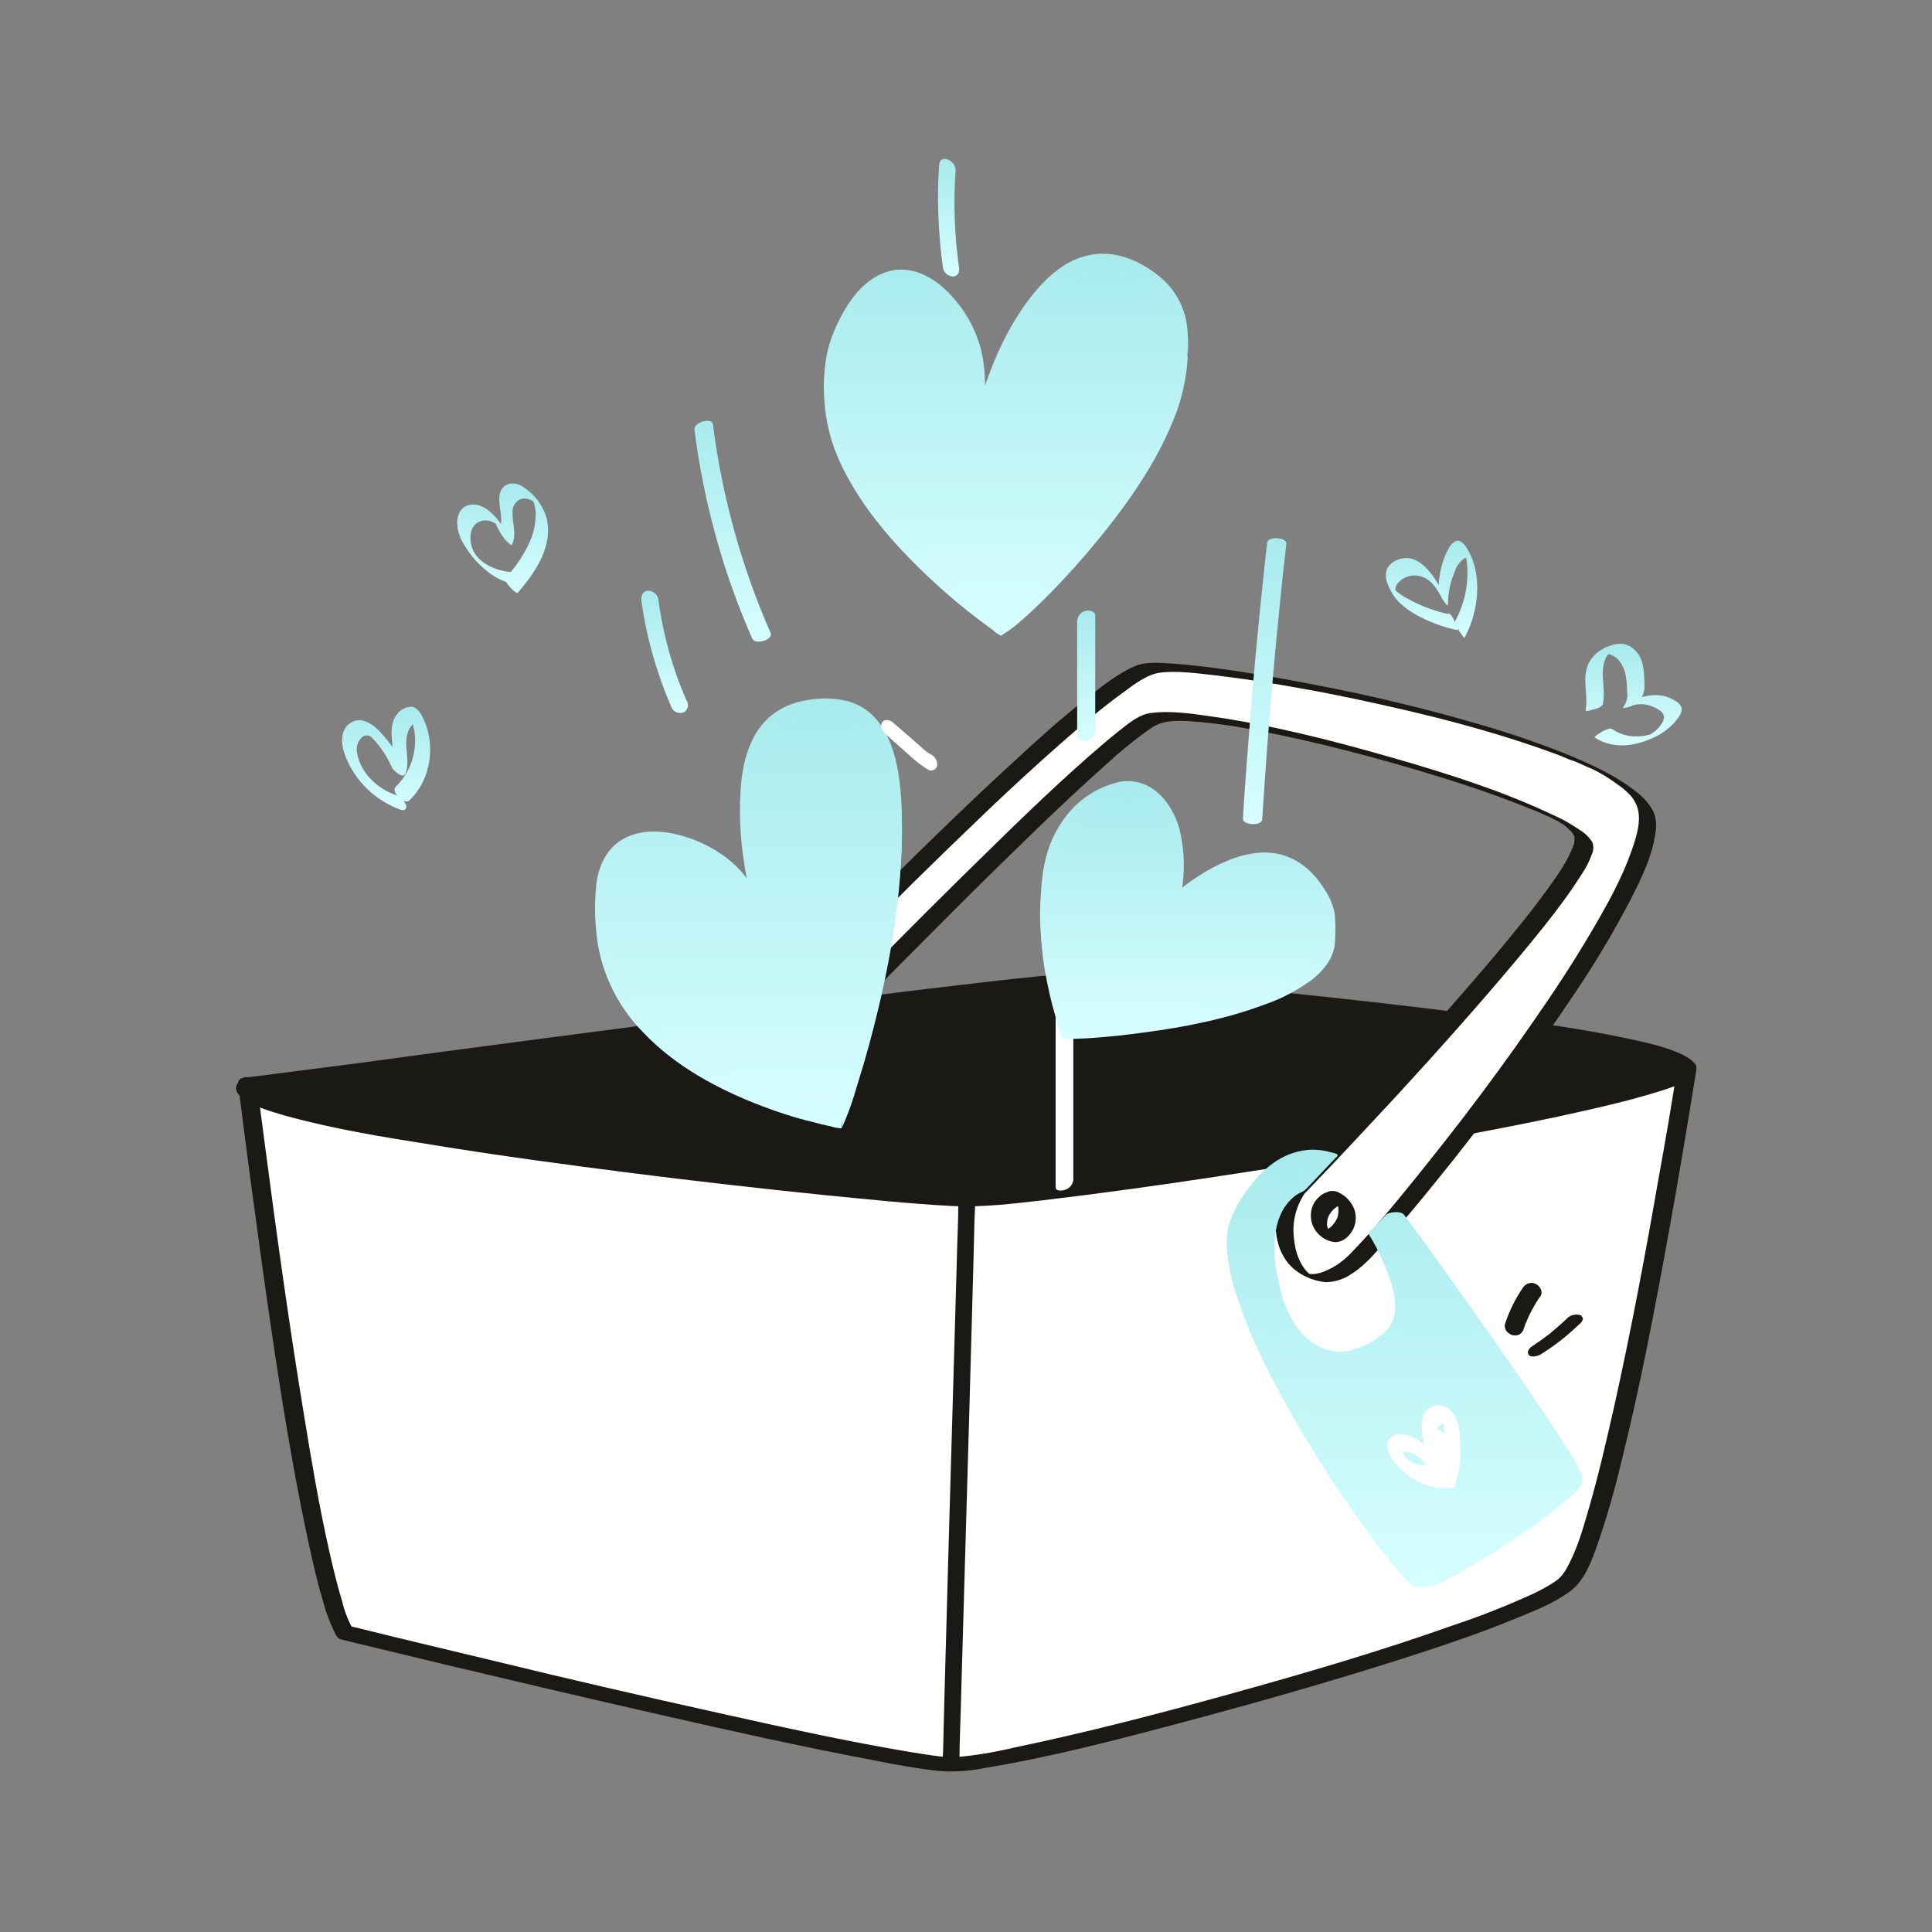 <svg width="216" height="216" viewBox="0 0 216 216" fill="none" xmlns="http://www.w3.org/2000/svg">
<rect x="0" y="0" width="216" height="216" fill="#808080" stroke="none"/>
<path d="M38.512 182.519C38.512 182.519 98.626 197.268 106.366 197.268C114.106 197.268 170.35 182.132 175.381 176.714C180.412 171.296 188.582 119.309 188.582 119.309L27.676 121.244C27.633 121.287 34.212 175.553 38.512 182.519Z" fill="white"/>
<path d="M38.126 183.293C41.867 184.196 45.608 185.099 49.349 186.002C57.519 187.937 65.689 189.872 73.859 191.721C81.77 193.527 89.683 195.29 97.638 196.795C100.046 197.268 102.54 197.741 104.991 197.999C106.711 198.128 108.474 197.999 110.151 197.655C117.461 196.451 124.685 194.559 131.823 192.667C140.724 190.302 149.625 187.765 158.397 184.927C161.966 183.766 165.492 182.562 168.975 181.143C171.168 180.24 173.533 179.38 175.468 177.961C177.016 176.843 177.747 174.994 178.392 173.274C179.51 170.092 180.456 166.867 181.23 163.599C183.337 155.171 184.971 146.614 186.519 138.057C187.594 132.166 188.583 126.275 189.529 120.384C189.572 120.083 189.615 119.782 189.658 119.481C189.744 118.793 188.927 118.492 188.411 118.535L184.068 118.578L172.415 118.707L155.043 118.922L133.973 119.18L110.753 119.438L87.49 119.696L65.645 119.954L47.285 120.169L33.998 120.341C31.933 120.384 29.826 120.341 27.762 120.427H27.505C27.032 120.427 26.645 120.814 26.645 121.287V121.33C27.419 127.651 28.279 133.972 29.139 140.25C30.643 151 32.191 161.75 34.471 172.371C34.944 174.521 35.416 176.714 36.062 178.821C36.406 180.197 36.922 181.53 37.566 182.82C38.126 183.723 40.147 183.293 39.502 182.218C38.943 181.229 38.513 180.154 38.255 179.036C37.696 177.23 37.266 175.381 36.836 173.532C35.718 168.587 34.858 163.556 34.041 158.525C32.364 148.377 30.945 138.143 29.611 127.952C29.311 125.673 29.009 123.437 28.752 121.158L27.892 122.061L32.234 122.018L43.931 121.889L61.303 121.674L82.373 121.416L105.593 121.158L128.856 120.9L150.7 120.642L169.061 120.427L182.348 120.255C184.412 120.212 186.519 120.298 188.583 120.169H188.841L187.551 119.18C186.906 123.437 186.175 127.651 185.401 131.908C183.939 140.336 182.348 148.764 180.499 157.106C179.639 160.89 178.779 164.674 177.704 168.415C177.016 170.78 176.328 173.317 175.081 175.467C174.995 175.639 174.909 175.768 174.78 175.897C174.737 175.94 174.866 175.811 174.737 175.983L174.565 176.198C174.479 176.284 174.35 176.413 174.264 176.499C174.092 176.671 174.264 176.499 174.221 176.542L174.006 176.714C173.189 177.273 172.329 177.746 171.426 178.176C168.588 179.466 165.707 180.627 162.74 181.616C154.398 184.583 145.884 187.077 137.327 189.442C129.415 191.635 121.46 193.699 113.419 195.376C111.226 195.892 109.033 196.279 106.797 196.451H106.367C105.937 196.451 106.582 196.494 106.152 196.451C105.722 196.408 105.421 196.408 105.034 196.365C103.959 196.236 102.927 196.064 101.852 195.892C94.627 194.688 87.447 193.097 80.308 191.506C71.966 189.657 63.581 187.722 55.282 185.701C50.123 184.454 44.962 183.25 39.803 181.96L39.029 181.788C38.556 181.659 37.91 181.702 37.653 182.218C37.395 182.648 37.609 183.121 38.126 183.293C38.083 183.293 38.083 183.293 38.126 183.293Z" fill="#1A1916"/>
<path d="M27.633 121.287C27.633 121.287 113.332 109.634 119.137 109.634C124.942 109.634 188.926 115.439 188.539 119.309C188.152 123.179 117.589 134.058 108.086 134.058C98.583 134.058 22.989 125.544 27.633 121.287Z" fill="#1A1916"/>
<path d="M28.02 122.018L34.427 121.158C39.802 120.427 45.134 119.739 50.509 119.008C57.604 118.062 64.656 117.116 71.751 116.213C78.975 115.267 86.156 114.321 93.38 113.418C99.228 112.687 105.033 111.956 110.881 111.268C112.773 111.053 114.665 110.838 116.6 110.666C117.245 110.623 117.847 110.537 118.492 110.494L118.836 110.451C118.492 110.494 118.793 110.451 118.922 110.451H119.352C123.222 110.451 127.092 110.924 130.919 111.268C137.842 111.87 144.765 112.558 151.688 113.332C158.826 114.106 165.964 114.966 173.102 116.084C175.897 116.514 178.692 116.987 181.444 117.546C182.519 117.761 183.594 118.019 184.626 118.277C185.056 118.363 185.443 118.492 185.873 118.621L186.174 118.707H186.217C186.389 118.75 186.561 118.836 186.69 118.879C186.948 118.965 187.206 119.094 187.464 119.223C187.034 119.008 187.507 119.266 187.507 119.266L187.593 119.352C187.55 119.309 187.421 119.137 187.507 119.309C187.464 119.094 187.636 119.524 187.507 119.309C187.464 119.18 187.507 119.309 187.507 119.137C187.507 119.266 187.464 119.223 187.55 119.094C187.507 119.18 187.335 119.352 187.55 119.137C187.421 119.266 187.249 119.395 187.077 119.481C186.905 119.61 187.206 119.438 187.077 119.481L186.905 119.567L186.518 119.739C185.83 120.04 185.142 120.298 184.454 120.513C182.347 121.201 180.326 121.717 178.047 122.233C175.08 122.921 172.07 123.566 169.06 124.168C161.75 125.63 154.397 126.92 147.044 128.124C139.777 129.328 132.51 130.403 125.2 131.435C120.126 132.123 115.052 132.854 109.935 133.241L109.376 133.284C109.247 133.284 109.591 133.284 109.333 133.284H109.032C108.731 133.284 108.43 133.327 108.129 133.327C107.57 133.327 107.011 133.327 106.452 133.284C104.56 133.198 102.625 133.026 100.733 132.897C94.713 132.381 88.65 131.736 82.63 131.048C75.277 130.231 67.967 129.285 60.614 128.296C53.949 127.35 47.241 126.361 40.662 125.114C38.211 124.641 35.717 124.125 33.309 123.523C32.406 123.308 31.503 123.05 30.643 122.749C30.514 122.706 30.342 122.663 30.6 122.749L30.342 122.663L29.826 122.448C29.525 122.362 29.267 122.233 29.009 122.104C28.923 122.061 28.536 121.846 28.88 122.061L28.622 121.889C28.493 121.803 28.364 121.674 28.579 121.889C28.579 121.889 28.407 121.76 28.45 121.717C28.493 121.674 28.579 121.932 28.493 121.717C28.579 121.932 28.536 121.674 28.536 121.932C28.536 121.76 28.536 121.932 28.493 121.932C28.579 121.803 28.622 121.803 28.493 121.932C29.396 121.115 27.547 120.126 26.859 120.771C24.623 122.878 31.03 124.469 32.019 124.77C37.351 126.232 42.898 127.135 48.359 127.995C55.712 129.199 63.108 130.188 70.504 131.134C77.642 132.037 84.78 132.854 91.918 133.585C96.734 134.058 101.55 134.574 106.409 134.832C109.849 135.004 113.246 134.574 116.643 134.187C123.179 133.413 129.672 132.51 136.165 131.521C143.862 130.36 151.516 129.113 159.213 127.737C165.878 126.533 172.5 125.286 179.079 123.738C181.315 123.222 183.594 122.62 185.787 121.932C186.905 121.545 188.324 121.158 189.184 120.341C191.549 118.148 184.196 116.6 183.207 116.385C177.187 115.009 170.995 114.235 164.846 113.418C157.364 112.429 149.882 111.612 142.357 110.838C136.294 110.236 130.231 109.677 124.125 109.204C121.545 108.946 118.965 108.903 116.428 109.118C111.999 109.548 107.57 110.107 103.141 110.623C96.39 111.44 89.639 112.3 82.888 113.203C75.449 114.192 67.967 115.138 60.528 116.127C53.992 116.987 47.456 117.847 40.92 118.75L28.88 120.298L27.246 120.513C26.859 120.513 26.558 120.857 26.601 121.201C26.601 121.287 26.601 121.373 26.644 121.416C26.859 121.932 27.547 122.104 28.02 122.018Z" fill="#1A1916"/>
<path d="M144.851 133.026C144.851 133.026 178.133 98.497 177.144 94.068C176.155 89.639 133.886 78.029 128.64 80.48C123.394 82.931 94.67 112.429 94.67 112.429L86.027 113.547C86.027 113.547 122.104 75.793 128.597 74.761C135.09 73.729 182.39 82.673 184.024 91.015C185.658 99.357 158.955 133.413 151.989 140.422C145.023 147.431 141.54 137.67 144.851 133.026Z" fill="white"/>
<path d="M145.841 133.456C148.12 131.091 150.399 128.683 152.635 126.275C157.279 121.33 161.837 116.299 166.266 111.182C168.416 108.688 170.523 106.194 172.587 103.614C174.135 101.679 175.597 99.701 176.93 97.594C177.36 96.949 177.704 96.261 177.962 95.53C178.177 95.1 178.177 94.627 178.048 94.197C177.704 93.638 177.231 93.165 176.672 92.821C175.769 92.219 174.866 91.66 173.877 91.23C171.168 89.94 168.416 88.822 165.578 87.833C162.181 86.629 158.784 85.597 155.301 84.608C148.679 82.716 141.928 80.996 135.091 80.05C133.027 79.749 130.791 79.448 128.727 79.706C127.265 79.878 126.104 80.953 124.986 81.813C122.793 83.576 120.686 85.468 118.622 87.36C115.999 89.768 113.419 92.262 110.882 94.756C106.195 99.314 101.551 103.958 96.993 108.602C95.961 109.677 94.843 110.709 93.854 111.827C93.811 111.87 93.639 111.999 93.768 111.913C93.424 111.999 93.123 112.042 92.779 112.042L88.006 112.644L85.168 113.031L87.06 113.977C87.748 113.246 88.436 112.558 89.124 111.827C90.887 109.978 92.693 108.172 94.499 106.323C96.993 103.786 99.487 101.292 101.981 98.798C104.776 96.046 107.571 93.337 110.409 90.628C113.118 88.048 115.87 85.511 118.665 83.06C120.858 81.125 123.137 79.19 125.502 77.47C126.749 76.567 128.211 75.363 129.802 75.191C131.694 74.976 133.801 75.277 135.779 75.492C139.09 75.879 142.358 76.395 145.626 76.997C149.539 77.685 153.452 78.545 157.365 79.448C161.235 80.351 165.105 81.383 168.932 82.587C170.695 83.146 172.329 83.705 173.963 84.307C174.35 84.436 174.737 84.608 175.124 84.78L175.683 84.995L175.941 85.081C176.113 85.167 175.812 85.038 176.07 85.124C176.457 85.296 176.801 85.425 177.145 85.597L177.618 85.812L177.833 85.898L177.962 85.941C178.263 86.113 178.564 86.242 178.865 86.414L179.08 86.543C179.123 86.543 179.338 86.715 179.252 86.629C179.166 86.543 179.338 86.672 179.381 86.715L179.596 86.844C179.725 86.93 179.854 87.016 179.983 87.102L180.241 87.274C180.499 87.446 180.714 87.618 180.972 87.79C181.359 88.048 181.703 88.349 182.047 88.693C182.348 88.951 182.606 89.295 182.778 89.639C183.724 91.23 182.993 93.423 182.434 95.057C181.359 98.153 179.725 101.077 178.091 103.872C175.984 107.484 173.662 111.01 171.254 114.45C168.76 118.062 166.137 121.631 163.471 125.114C161.106 128.167 158.698 131.22 156.247 134.187C154.613 136.165 152.936 138.143 151.13 139.992C150.27 140.938 149.238 141.669 148.077 142.142C147.69 142.314 147.26 142.4 146.83 142.443C146.658 142.443 146.486 142.443 146.271 142.4C146.228 142.4 146.185 142.4 146.228 142.4C146.228 142.4 146.099 142.357 146.185 142.4C146.271 142.443 146.314 142.443 146.4 142.486C146.701 142.615 146.529 142.529 146.4 142.443C146.271 142.314 146.142 142.185 146.013 142.056C145.755 141.755 145.54 141.411 145.368 141.067C144.981 140.293 144.766 139.433 144.68 138.573C144.422 136.767 144.852 134.961 145.841 133.456C145.927 133.284 144.121 132.209 143.906 132.553C141.971 135.305 142.1 140.164 145.067 142.185C145.97 142.83 147.045 143.217 148.163 143.346C149.109 143.346 150.055 143.088 150.872 142.572C152.248 141.755 153.366 140.551 154.398 139.347C156.548 136.982 158.569 134.531 160.59 132.037C163.256 128.769 165.836 125.415 168.33 122.018C170.996 118.406 173.619 114.708 176.113 110.967C178.349 107.656 180.37 104.259 182.219 100.733C183.466 98.325 184.756 95.702 185.1 92.993C185.229 92.176 185.143 91.359 184.799 90.628C184.326 89.811 183.724 89.123 182.993 88.564C180.628 86.672 177.747 85.382 174.909 84.221C171.34 82.802 167.642 81.598 163.944 80.566C159.902 79.405 155.817 78.416 151.732 77.513C147.862 76.696 143.992 75.965 140.122 75.32C137.155 74.847 134.231 74.417 131.221 74.202C129.716 74.116 128.039 73.901 126.62 74.589C124.599 75.535 122.793 77.04 121.073 78.416C118.407 80.523 115.87 82.802 113.376 85.124C110.452 87.79 107.571 90.542 104.69 93.337C101.809 96.132 99.143 98.798 96.348 101.55C94.069 103.829 91.79 106.151 89.554 108.43C88.221 109.763 86.931 111.139 85.598 112.515L85.082 113.074C84.91 113.246 86.716 114.02 86.974 114.02L94.585 113.031C94.972 112.988 95.488 113.031 95.789 112.773C96.09 112.515 96.477 112.085 96.821 111.698C100.691 107.742 104.604 103.829 108.517 99.916C113.462 95.057 118.407 90.155 123.567 85.554C125.201 84.049 126.921 82.63 128.727 81.383C129.931 80.566 131.264 80.566 132.683 80.609C135.263 80.781 137.886 81.125 140.423 81.641C143.82 82.286 147.217 83.06 150.571 83.92C154.097 84.823 157.58 85.812 161.063 86.887C164.245 87.876 167.126 88.865 170.093 90.026L171.039 90.413L171.254 90.499H171.297L171.727 90.671L172.587 91.058L172.974 91.23L173.189 91.316C172.888 91.187 173.146 91.273 173.189 91.316C173.447 91.445 173.662 91.574 173.877 91.66L174.221 91.832L174.35 91.918C174.522 92.047 174.737 92.133 174.909 92.262C174.694 92.09 174.952 92.305 174.995 92.348L175.21 92.52C175.253 92.563 175.468 92.735 175.296 92.606L175.468 92.778C175.597 92.864 175.683 92.993 175.769 93.079C175.683 92.993 175.812 93.122 175.812 93.165C175.855 93.208 175.898 93.251 175.898 93.294C175.941 93.38 175.984 93.466 176.027 93.552C176.07 94.025 175.984 94.498 175.769 94.885C175.038 96.691 173.791 98.325 172.673 99.873C170.91 102.281 169.018 104.56 167.126 106.839C162.697 112.085 158.096 117.202 153.409 122.276C150.399 125.587 147.346 128.812 144.25 132.08L143.777 132.553C143.82 132.639 145.497 133.8 145.841 133.456Z" fill="#1A1916"/>
<path d="M148.893 134.058C147.99 134.531 147.431 135.52 147.517 136.552C147.689 138.272 149.108 138.745 150.269 137.111C151.43 135.477 149.925 133.069 148.893 134.058Z" fill="white"/>
<path d="M148.119 133.37C147.603 133.628 147.216 134.015 146.915 134.488C146.356 135.52 146.442 136.81 147.216 137.756C147.732 138.401 148.506 138.831 149.366 138.874C149.925 138.831 150.398 138.573 150.785 138.143C151.559 137.326 151.774 136.165 151.387 135.133C151.086 134.402 150.527 133.757 149.839 133.413C149.495 133.198 149.151 133.112 148.764 133.155C148.506 133.198 148.248 133.327 148.033 133.499C147.904 133.585 148.033 133.886 148.076 133.972C148.205 134.187 148.42 134.402 148.635 134.531C148.936 134.746 149.495 135.047 149.796 134.746L149.839 134.703L149.753 134.789C149.839 134.703 149.968 134.66 150.097 134.617L149.925 134.66H150.011H150.054C150.097 134.66 149.882 134.66 149.925 134.66H149.968C150.054 134.66 149.796 134.617 149.796 134.617H149.839C149.925 134.66 149.667 134.531 149.667 134.531L149.71 134.574C149.796 134.617 149.452 134.402 149.538 134.488L149.581 134.531C149.667 134.574 149.366 134.316 149.409 134.402L149.452 134.445C149.538 134.531 149.323 134.316 149.323 134.316C149.366 134.359 149.366 134.402 149.409 134.402L149.452 134.445C149.495 134.531 149.323 134.23 149.366 134.316C149.409 134.402 149.409 134.402 149.452 134.445C149.495 134.488 149.495 134.531 149.495 134.574C149.495 134.617 149.452 134.488 149.452 134.488C149.452 134.531 149.495 134.531 149.495 134.574C149.581 134.746 149.624 134.961 149.624 135.176V135.004C149.667 135.391 149.624 135.735 149.538 136.122L149.581 135.993C149.409 136.466 149.108 136.896 148.721 137.24L148.807 137.154C148.635 137.326 148.42 137.412 148.162 137.498L148.334 137.455C148.248 137.455 148.162 137.498 148.076 137.498C147.904 137.498 148.248 137.541 148.119 137.498H148.076C147.99 137.498 148.033 137.498 148.205 137.541C148.162 137.541 148.119 137.498 148.076 137.498C148.076 137.498 148.377 137.627 148.205 137.541C148.549 137.713 148.42 137.67 148.334 137.584C148.506 137.713 148.549 137.756 148.506 137.713L148.463 137.67C148.721 137.885 148.592 137.799 148.549 137.713C148.506 137.627 148.678 137.928 148.592 137.756C148.592 137.713 148.549 137.713 148.549 137.67C148.506 137.455 148.506 137.584 148.549 137.67C148.463 137.455 148.42 137.24 148.377 137.025V137.197C148.334 136.81 148.377 136.466 148.463 136.122L148.42 136.251C148.592 135.778 148.893 135.348 149.28 135.047L149.194 135.133C149.323 135.004 149.452 134.918 149.624 134.832C150.054 134.617 149.538 134.058 149.366 133.886C149.151 133.714 148.936 133.542 148.678 133.456C148.506 133.327 148.291 133.327 148.119 133.37Z" fill="#1A1916"/>
<path d="M118.02 111.01V132.725C118.02 133.241 118.794 133.112 119.095 133.026C119.568 132.854 119.912 132.467 119.998 131.951V110.236C119.998 109.72 119.224 109.849 118.923 109.978C118.407 110.107 118.063 110.494 118.02 111.01Z" fill="white"/>
<path d="M108.085 134.058C108.085 135.176 106.322 196.107 106.322 197.268L108.085 134.058Z" fill="white"/>
<path d="M107.14 134.488C107.14 136.681 107.011 138.874 106.968 141.11C106.839 146.098 106.667 151.086 106.538 156.074L106.022 174.005C105.893 179.208 105.721 184.411 105.592 189.571C105.549 191.334 105.506 193.054 105.463 194.817C105.463 195.72 105.377 196.58 105.377 197.483C105.377 197.526 105.377 197.612 105.377 197.655C105.377 198.386 107.269 197.483 107.269 196.752C107.269 194.559 107.398 192.366 107.441 190.13C107.57 185.142 107.742 180.154 107.871 175.166L108.387 157.235C108.516 152.032 108.688 146.829 108.817 141.669C108.86 139.906 108.903 138.186 108.946 136.423C108.989 135.52 109.032 134.66 109.032 133.757C109.032 133.714 109.032 133.628 109.032 133.585C109.032 132.897 107.14 133.8 107.14 134.488Z" fill="#1A1916"/>
<path d="M148.463 129.242C148.463 129.242 143.389 126.748 138.831 135.993C134.273 145.238 157.278 177.101 159.084 177.101C160.89 177.101 175.94 167.555 175.94 165.448C175.94 163.341 155.988 135.993 155.988 135.993L154.139 137.971C154.139 137.971 158.912 145.539 156.332 148.635C153.752 151.731 145.066 154.612 142.228 144.765C139.39 134.918 144.851 133.069 144.851 133.069L148.463 129.242Z" fill="url(#paint0_linear_557_7772)"/>
<path d="M149.366 129.027C148.162 128.554 146.872 128.425 145.625 128.64C142.83 129.113 140.723 131.134 139.175 133.413C138.358 134.531 137.756 135.735 137.369 137.025C137.197 137.756 137.111 138.53 137.154 139.304C137.283 141.282 137.67 143.26 138.358 145.109C139.949 150.011 142.357 154.612 144.937 159.041C147.431 163.384 150.183 167.555 153.15 171.597C154.139 172.973 155.171 174.306 156.289 175.596C156.805 176.198 157.45 177.101 158.267 177.359C159.858 177.875 161.75 176.628 163.04 175.897C165.233 174.693 167.34 173.36 169.404 171.984C171.425 170.651 173.36 169.232 175.209 167.641C175.854 167.082 177.23 166.05 176.886 165.018C176.413 163.9 175.854 162.868 175.166 161.879C174.091 160.116 172.93 158.439 171.769 156.719C168.974 152.591 166.05 148.463 163.169 144.378C161.234 141.626 159.256 138.917 157.278 136.208C157.192 136.079 157.063 135.95 156.977 135.821C156.633 135.348 155.257 135.477 154.913 135.864L153.064 137.842C153.021 137.885 153.021 137.971 153.064 138.057C153.666 139.003 154.182 139.992 154.612 141.024C155.386 142.744 156.117 144.722 155.945 146.657C155.816 148.162 154.784 149.151 153.537 149.925C152.935 150.269 152.29 150.57 151.602 150.785C151.516 150.828 151.387 150.828 151.215 150.914L151 151C150.957 151 150.613 151.086 150.785 151.043C150.613 151.086 150.398 151.086 150.226 151.129C150.14 151.129 149.968 151.129 150.14 151.129H149.796C149.753 151.129 149.409 151.129 149.667 151.129H149.409L149.151 151.086C149.323 151.086 149.065 151.086 148.979 151.043C148.635 151 148.248 150.871 147.904 150.742C147.13 150.441 146.442 149.968 145.84 149.366C144.034 147.603 143.26 145.023 142.787 142.615C142.185 139.605 142.228 135.563 144.894 133.628C145.023 133.542 145.152 133.456 145.324 133.37L145.496 133.284C145.367 133.327 145.41 133.327 145.496 133.284C145.711 133.198 145.883 133.069 146.055 132.897L149.194 129.586L149.495 129.285C149.796 128.984 148.85 128.855 148.721 128.812C148.248 128.726 147.775 128.855 147.388 129.113L143.776 132.897L144.034 132.725C142.572 133.241 141.454 134.66 140.895 136.079C140.293 137.799 140.121 139.691 140.422 141.497C140.723 143.862 141.368 146.356 142.744 148.377C144.808 151.43 148.463 152.376 151.946 151.645C154.44 151.129 157.794 149.538 158.095 146.7C158.31 144.722 157.536 142.701 156.762 140.938C156.289 139.863 155.73 138.831 155.128 137.799V138.014L156.977 136.036L154.913 136.079C156.246 137.928 157.622 139.777 158.955 141.669C161.707 145.539 164.459 149.366 167.168 153.279C169.49 156.633 171.855 159.944 173.876 163.47C174.134 163.943 174.435 164.416 174.65 164.889C174.736 165.018 174.779 165.147 174.822 165.276C174.865 165.405 174.865 165.491 174.822 165.62C174.822 165.577 174.779 165.706 174.736 165.792C174.65 165.921 174.607 166.007 174.521 166.136C174.306 166.394 174.091 166.652 173.833 166.91C173.145 167.555 172.457 168.2 171.683 168.759C169.705 170.307 167.598 171.726 165.448 173.059C163.642 174.22 161.793 175.295 159.901 176.284C159.6 176.413 159.299 176.585 158.998 176.671L158.826 176.714C158.611 176.8 158.998 176.671 158.869 176.714L158.74 176.757C158.955 176.714 159.17 176.714 159.385 176.714C159.557 176.714 159.729 176.757 159.901 176.843C159.858 176.8 159.815 176.8 159.772 176.757C159.643 176.671 159.772 176.757 159.686 176.714L159.471 176.542C158.611 175.682 157.794 174.736 157.063 173.79C154.354 170.35 151.86 166.738 149.538 162.997C146.743 158.611 144.249 154.053 142.142 149.28C141.239 147.259 140.508 145.152 139.906 142.959C139.433 141.282 139.261 139.519 139.39 137.799C139.519 136.982 139.777 136.208 140.164 135.477C140.981 133.843 142.056 132.338 143.346 131.048C143.776 130.618 144.292 130.231 144.808 129.93C144.98 129.801 145.195 129.715 145.41 129.629L145.711 129.5L145.883 129.457C146.141 129.371 145.711 129.5 145.969 129.414L146.27 129.328L146.399 129.285C146.356 129.285 146.184 129.328 146.356 129.285C146.442 129.285 146.528 129.285 146.614 129.242C146.786 129.199 146.528 129.242 146.528 129.242H146.7H146.915C146.7 129.242 146.743 129.242 146.915 129.242H147.13C146.786 129.199 147.087 129.242 147.13 129.242L147.302 129.285C147.474 129.328 147.173 129.242 147.259 129.285L147.474 129.371C147.517 129.371 147.56 129.414 147.646 129.414C147.732 129.414 147.431 129.328 147.56 129.371C148.033 129.586 148.549 129.586 149.022 129.457C149.194 129.5 149.796 129.242 149.366 129.027Z" fill="url(#paint1_linear_557_7772)"/>
<path d="M161.277 164.717C160.46 164.803 159.6 164.674 158.826 164.373C158.697 164.33 158.525 164.244 158.353 164.158C158.267 164.115 158.181 164.072 158.095 163.986C157.837 163.814 158.224 164.072 157.966 163.9C157.794 163.771 157.622 163.642 157.45 163.513C157.622 163.642 157.364 163.427 157.364 163.427C157.364 163.427 157.192 163.255 157.106 163.169C157.02 163.083 157.063 163.126 157.106 163.169L157.02 163.04C156.934 162.954 156.891 162.868 156.848 162.782C156.805 162.696 156.805 162.61 156.848 162.524C156.934 162.352 157.235 162.309 157.493 162.352C157.622 162.352 157.751 162.395 157.88 162.438C157.751 162.395 158.052 162.524 158.052 162.524L158.353 162.696C158.482 162.782 158.654 162.911 158.783 163.04L158.826 163.083L158.955 163.212C158.998 163.255 159.213 163.513 159.127 163.384C159.342 163.685 160.288 164.545 160.589 163.814C161.019 162.739 160.589 161.664 160.589 160.589C160.546 160.159 160.675 159.686 160.976 159.385C161.105 159.256 161.277 159.17 161.449 159.127C161.492 159.127 161.621 159.084 161.535 159.084L161.621 159.127C161.535 159.084 161.449 159.041 161.363 158.955C161.277 158.869 161.277 158.783 161.32 158.912C161.32 158.826 161.363 159.041 161.363 159.084C161.406 159.342 161.406 159.557 161.449 159.772C161.492 160.331 161.535 160.89 161.535 161.492C161.578 162.61 161.406 163.728 161.019 164.76L162.696 165.878C162.696 164.115 162.395 162.352 161.75 160.718C161.621 160.374 161.363 160.073 161.019 159.901C160.804 159.815 160.417 159.643 160.245 159.858C159.858 160.374 159.643 161.062 159.729 161.707C159.815 162.266 159.772 162.825 159.643 163.341C159.428 163.9 158.955 163.9 158.439 163.728C158.138 163.642 157.88 163.513 157.622 163.341C157.708 163.384 157.579 163.298 157.579 163.298L157.407 163.169C157.278 163.04 157.407 163.169 157.321 163.083L157.149 162.868C156.891 162.61 156.289 162.18 155.945 162.481C155.601 162.782 155.988 163.427 156.203 163.685C156.805 164.373 157.579 164.932 158.439 165.276C159.17 165.577 160.202 165.792 160.847 165.233C161.32 164.717 161.578 164.072 161.492 163.341C161.492 162.696 161.277 161.879 161.707 161.32L160.202 160.503C160.718 161.879 160.976 163.298 160.976 164.76C161.019 165.233 161.277 165.663 161.707 165.921C161.965 166.093 162.524 166.308 162.696 165.878C163.169 164.545 163.341 163.126 163.255 161.707C163.212 160.288 163.255 158.611 162.094 157.622C161.363 156.934 160.245 156.934 159.514 157.665C159.299 157.88 159.17 158.138 159.084 158.439C158.912 159.127 158.912 159.858 159.041 160.546C159.213 161.148 159.17 161.75 158.998 162.352L160.46 162.782C159.729 161.793 158.74 161.019 157.622 160.546C156.891 160.245 155.73 160.202 155.257 161.019C154.698 162.051 155.773 163.427 156.461 164.115C157.235 164.889 158.138 165.534 159.127 165.921C160.202 166.351 161.32 166.48 162.481 166.351C162.653 166.351 162.739 166.093 162.782 165.921C162.782 165.663 162.696 165.448 162.567 165.233C162.266 164.932 161.793 164.674 161.277 164.717Z" fill="white"/>
<path d="M170.351 148.549C170.351 148.549 170.394 148.506 170.394 148.463C170.394 148.42 170.437 148.291 170.48 148.205C170.523 148.033 170.609 147.861 170.695 147.689C170.824 147.388 170.953 147.044 171.125 146.743C171.469 146.098 171.813 145.453 172.243 144.894C172.372 144.679 172.372 144.378 172.286 144.163C172.157 143.905 171.985 143.69 171.727 143.561C171.469 143.432 171.211 143.389 170.91 143.475C170.652 143.561 170.48 143.69 170.308 143.905C169.405 145.195 168.717 146.614 168.244 148.076C168.201 148.334 168.287 148.592 168.416 148.807C168.588 149.022 168.846 149.194 169.104 149.28C169.362 149.323 169.62 149.323 169.878 149.194C170.136 149.022 170.308 148.807 170.351 148.549Z" fill="#1A1916"/>
<path d="M172.243 151.43C173.834 150.441 175.296 149.28 176.629 147.99C176.801 147.861 176.93 147.646 176.973 147.474C176.973 147.302 176.844 147.13 176.715 147.044C176.199 146.872 175.64 147.001 175.253 147.345C174.651 147.947 173.963 148.506 173.318 149.065C172.974 149.323 172.63 149.581 172.286 149.839C172.114 149.968 172.372 149.753 172.286 149.839L172.157 149.925L171.899 150.097L171.34 150.484C171.125 150.613 170.953 150.785 170.867 151C170.781 151.172 170.824 151.387 170.953 151.516C171.168 151.774 171.856 151.645 172.243 151.43Z" fill="#1A1916"/>
<path d="M94.111 125.071C94.111 125.071 69.859 121.072 66.935 104.775C64.011 88.478 81.555 93.595 84.522 101.077C84.522 101.077 77.212 78.631 92.95 79.19C108.688 79.749 96.433 120.341 94.111 125.071Z" fill="url(#paint2_linear_557_7772)"/>
<path d="M94.112 123.996C91.747 123.566 89.382 122.964 87.103 122.147C82.416 120.556 77.815 118.363 73.988 115.181C71.924 113.461 70.161 111.397 68.828 109.075C68.183 107.871 67.667 106.624 67.28 105.291C67.065 104.56 66.936 103.829 66.807 103.055C66.764 102.668 66.721 102.281 66.678 101.894C66.678 101.679 66.635 101.464 66.635 101.206V100.948C66.592 100.131 66.592 102.539 66.635 101.98C66.721 99.916 67.28 97.723 69 96.347C70.419 95.229 72.311 94.928 74.074 95.1C77.858 95.444 81.943 97.68 83.964 100.948C84.179 101.335 84.394 101.722 84.566 102.152C84.523 101.808 84.523 101.421 84.566 101.077C84.609 100.733 84.609 100.346 84.566 100.002C84.222 98.884 83.921 97.723 83.663 96.562C83.405 95.401 83.233 94.24 83.061 93.079C82.975 92.391 82.932 91.703 82.889 91.015C82.889 90.714 82.846 90.413 82.846 90.112C82.846 90.413 82.846 90.714 82.846 91.015C82.846 90.972 82.846 90.886 82.846 90.8L82.889 90.241C83.061 87.661 83.663 84.952 85.383 82.974C87.361 80.738 90.586 80.007 93.467 80.308C95.574 80.523 97.509 81.684 98.627 83.49C99.96 85.597 100.476 88.22 100.691 90.671C100.777 91.402 100.777 92.176 100.82 92.907C100.82 93.466 100.82 92.692 100.82 92.477C100.82 92.606 100.82 92.778 100.82 92.907C100.82 93.337 100.777 93.767 100.777 94.197C100.691 95.874 100.519 97.551 100.347 99.185C99.917 102.539 99.315 105.807 98.584 109.118C97.939 111.999 97.165 114.88 96.305 117.718C95.746 119.567 95.187 121.459 94.413 123.265C94.284 123.523 94.198 123.738 94.112 123.996C94.026 124.34 94.026 124.684 94.112 125.028C94.112 125.286 94.112 125.544 94.112 125.802C94.112 125.888 94.112 126.017 94.112 126.103C94.843 124.512 95.402 122.878 95.875 121.201C96.778 118.363 97.552 115.482 98.24 112.601C99.917 105.506 100.992 98.368 100.82 91.058C100.734 86.543 100.003 79.792 94.714 78.373C93.252 78.029 91.704 77.986 90.199 78.287C88.694 78.502 87.318 79.104 86.157 80.05C84.05 81.813 83.19 84.608 82.889 87.274C82.588 90.413 82.717 93.595 83.233 96.734C83.491 98.497 83.921 100.217 84.437 101.937L84.523 102.195V100.045C83.018 96.347 78.847 93.896 75.106 93.165C73.3 92.821 71.322 92.864 69.645 93.81C67.839 94.842 66.936 96.777 66.678 98.798C66.506 100.475 66.463 102.152 66.635 103.829C66.936 108.172 68.828 112.3 71.881 115.396C75.493 119.223 80.309 121.803 85.168 123.652C87.06 124.383 88.952 124.985 90.93 125.458C91.575 125.63 92.22 125.802 92.908 125.931C93.252 126.06 93.596 126.103 93.983 126.146C94.026 126.146 94.069 126.146 94.112 126.146C93.983 126.146 94.241 123.996 94.112 123.996Z" fill="url(#paint3_linear_557_7772)"/>
<path d="M118.707 115.095C118.707 115.095 111.784 96.949 121.33 90.327C130.876 83.705 134.488 97.465 130.747 101.679C130.747 101.679 142.658 90.241 148.549 101.464C154.44 112.687 122.749 115.396 118.707 115.095Z" fill="url(#paint4_linear_557_7772)"/>
<path d="M118.707 114.02C118.062 112.3 117.589 110.537 117.202 108.774C116.815 107.054 116.557 105.334 116.385 103.614C116.342 103.141 116.299 102.668 116.299 102.152C116.299 102.023 116.299 101.894 116.299 101.808C116.299 101.163 116.299 103.141 116.299 102.625C116.299 102.367 116.299 102.152 116.342 101.937C116.385 100.948 116.514 99.959 116.729 99.013C117.503 95.143 119.782 91.832 123.523 90.241C124.985 89.639 126.619 89.381 128.124 90.026C129.414 90.628 130.446 91.66 131.048 92.907C131.435 93.681 131.736 94.498 131.951 95.315C132.037 95.745 132.123 96.175 132.166 96.605C132.209 96.82 132.209 97.078 132.209 97.293V97.551C132.252 98.239 132.252 95.616 132.209 96.304C132.123 97.809 131.779 99.4 130.747 100.561C130.618 100.69 130.747 101.464 130.747 101.636C130.747 101.894 130.747 102.152 130.747 102.41C130.747 102.496 130.747 102.625 130.747 102.711C131.564 101.937 132.467 101.249 133.37 100.604C135.176 99.271 137.24 98.325 139.39 97.766C141.798 97.25 144.249 97.68 146.141 99.314C147.259 100.303 148.119 101.507 148.721 102.883C148.893 103.27 149.022 103.657 149.108 104.044C149.151 104.216 149.194 104.388 149.194 104.56C149.194 104.646 149.194 104.732 149.237 104.861C149.28 105.291 149.323 102.41 149.237 103.356C148.85 106.796 145.066 108.688 142.271 109.806C138.1 111.526 133.585 112.429 129.113 113.074C125.845 113.633 122.534 113.891 119.223 113.934C119.051 113.977 118.836 113.977 118.707 114.02C118.707 113.977 118.621 116.127 118.707 116.127C119.868 116.17 120.986 116.127 122.147 116.041C124.082 115.912 125.974 115.697 127.866 115.439C132.467 114.837 137.068 113.934 141.411 112.3C143.303 111.655 145.066 110.709 146.657 109.548C147.861 108.602 148.893 107.398 149.194 105.85C149.28 105.334 149.28 104.818 149.28 104.302C149.323 103.614 149.28 102.926 149.237 102.238C149.065 101.249 148.678 100.303 148.119 99.486C146.657 97.078 144.421 95.358 141.54 95.315C139.175 95.272 136.853 96.261 134.832 97.422C133.456 98.239 132.166 99.185 130.962 100.26L130.79 100.432V102.582C131.736 101.507 132.123 100.045 132.252 98.626C132.467 96.648 132.338 94.627 131.865 92.692C131.005 89.596 128.64 86.844 125.2 87.403C123.093 87.876 121.158 88.994 119.696 90.628C118.363 92.133 117.417 93.939 116.944 95.874C116.342 98.11 116.342 100.389 116.342 102.711C116.342 104.732 116.514 106.753 116.858 108.731C117.159 110.365 117.503 111.956 117.976 113.547C118.148 114.364 118.406 115.181 118.75 115.998C118.75 116.041 118.793 116.084 118.793 116.127C118.75 115.783 118.75 115.396 118.793 115.052C118.75 114.751 118.75 114.364 118.707 114.02Z" fill="url(#paint5_linear_557_7772)"/>
<path d="M111.912 69.988C111.912 69.988 86.413 52.874 93.293 37.824C100.173 22.774 111.697 37.05 109.848 44.833C109.848 44.833 116.685 22.258 129.284 31.675C141.883 41.092 116.513 67.451 111.912 69.988Z" fill="url(#paint6_linear_557_7772)"/>
<path d="M111.913 68.913C109.978 67.58 108.086 66.118 106.323 64.57C102.625 61.388 99.099 57.862 96.39 53.82C94.928 51.756 93.767 49.477 92.95 47.069C92.563 45.951 92.348 44.747 92.219 43.586C92.176 43.285 92.176 42.984 92.176 42.683C92.262 44.747 92.133 43.973 92.219 43.156C92.262 42.554 92.348 41.995 92.477 41.393C93.509 36.921 97.551 30.6 102.926 32.707C105.033 33.524 106.71 35.287 107.871 37.179C109.161 39.157 109.892 41.436 110.064 43.758C109.978 41.866 110.107 42.038 110.021 42.984C109.978 43.242 109.935 43.5 109.892 43.758C109.849 44.102 109.849 44.489 109.892 44.833C109.935 45.177 109.935 45.564 109.892 45.908C110.881 42.64 112.343 39.544 114.235 36.706C115.611 34.642 117.331 32.621 119.567 31.417C121.846 30.213 124.555 30.17 126.877 31.288C129.242 32.363 131.392 34.212 132.295 36.749C132.467 37.265 132.596 37.824 132.682 38.383C132.725 38.684 132.768 38.942 132.768 39.243C132.768 39.329 132.768 39.372 132.768 39.458C132.811 39.931 132.639 40.576 132.768 38.211C132.768 38.383 132.768 38.555 132.725 38.727C132.639 40.06 132.381 41.35 131.951 42.597C131.005 45.435 129.758 48.144 128.124 50.638C126.447 53.347 124.598 55.927 122.577 58.378C120.771 60.571 118.879 62.678 116.858 64.699C115.525 66.075 114.106 67.365 112.558 68.526C112.343 68.655 112.128 68.827 111.913 68.913C111.87 69.3 111.87 69.644 111.913 69.988C111.956 70.332 111.956 70.719 111.913 71.063C113.332 70.246 114.579 69.042 115.783 67.924C117.804 65.989 119.696 63.968 121.502 61.861C125.544 57.088 129.457 51.799 131.607 45.865C132.596 43.027 132.983 40.017 132.768 37.05C132.639 34.685 131.521 32.449 129.672 30.944C127.479 29.138 124.598 27.891 121.717 28.536C119.223 29.052 117.202 30.815 115.611 32.75C113.031 35.889 111.225 39.759 109.978 43.586C109.935 43.672 109.935 43.715 109.892 43.801V45.951C110.15 44.489 110.193 43.027 110.064 41.565C109.978 40.361 109.763 39.2 109.376 38.082C108.559 35.717 107.14 33.61 105.248 31.976C103.571 30.557 101.335 29.697 99.185 30.385C96.218 31.288 94.326 34.427 93.208 37.136C92.09 39.759 92.004 42.683 92.219 45.478C92.477 48.058 93.251 50.509 94.455 52.788C96.906 57.518 100.604 61.56 104.474 65.129C106.022 66.548 107.57 67.881 109.247 69.128C109.806 69.558 110.365 69.988 110.924 70.375C111.182 70.633 111.483 70.848 111.827 71.02C111.87 71.063 111.913 71.063 111.956 71.106C111.913 70.762 111.913 70.375 111.956 70.031C111.913 69.859 111.999 68.999 111.913 68.913Z" fill="url(#paint7_linear_557_7772)"/>
<path d="M120.428 69.429V82.243C120.428 82.759 121.159 82.888 121.546 82.759C122.062 82.63 122.449 82.2 122.449 81.641V68.827C122.449 68.311 121.718 68.182 121.331 68.311C120.815 68.44 120.471 68.913 120.428 69.429Z" fill="url(#paint8_linear_557_7772)"/>
<path d="M141.669 60.657C140.766 68.655 140.035 76.653 139.433 84.694C139.261 86.973 139.089 89.252 138.96 91.531C138.917 92.262 141.067 92.391 141.11 91.617C141.626 83.576 142.271 75.578 143.088 67.58C143.303 65.301 143.561 63.065 143.819 60.786C143.862 60.055 141.755 59.926 141.669 60.657Z" fill="url(#paint9_linear_557_7772)"/>
<path d="M77.641 48.058C78.673 56.099 80.823 63.968 84.091 71.364C84.435 72.181 86.499 71.493 86.155 70.762C82.887 63.323 80.737 55.497 79.705 47.456C79.619 46.639 77.555 47.155 77.641 48.058Z" fill="url(#paint10_linear_557_7772)"/>
<path d="M71.707 67.15C72.266 71.235 73.427 75.277 75.061 79.061C75.276 79.577 75.835 79.835 76.394 79.663C76.868 79.448 77.04 78.889 76.825 78.416C76.825 78.416 76.825 78.373 76.781 78.373C75.191 74.761 74.115 70.891 73.6 66.978C73.471 66.419 72.998 66.032 72.395 66.032C71.837 66.118 71.665 66.634 71.707 67.15Z" fill="url(#paint11_linear_557_7772)"/>
<path d="M104.99 18.474C104.732 22.301 104.904 26.128 105.42 29.912C105.592 31.073 107.398 31.374 107.226 29.955C106.71 26.343 106.581 22.645 106.839 19.033C106.882 17.958 105.076 17.098 104.99 18.474Z" fill="url(#paint12_linear_557_7772)"/>
<path d="M44.317 88.908C42.253 88.22 40.318 86.457 39.931 84.221C39.802 83.619 39.931 82.974 40.361 82.544C40.619 82.2 41.135 82.114 41.479 82.372C41.522 82.415 41.565 82.415 41.565 82.458C42.511 83.404 43.242 84.522 43.801 85.769C43.93 86.113 45.091 87.188 45.349 86.457C45.779 85.21 45.349 83.963 45.435 82.673C45.478 81.942 45.908 80.738 46.811 80.695L45.65 79.792C47.112 82.415 46.381 85.941 44.231 87.962C43.672 88.478 45.177 90.026 45.736 89.51C48.316 87.059 48.789 82.974 47.112 79.921C46.897 79.534 46.424 78.975 45.951 79.018C44.79 79.061 44.059 80.007 43.844 81.082C43.586 82.458 44.188 83.877 43.715 85.21L45.263 85.898C44.618 84.522 43.758 83.232 42.726 82.071C41.866 81.082 40.404 79.921 39.114 80.867C37.91 81.727 38.168 83.447 38.641 84.608C39.759 87.403 42.038 89.553 44.833 90.542C45.263 90.671 45.521 90.413 45.392 89.983C45.177 89.51 44.79 89.08 44.317 88.908Z" fill="url(#paint13_linear_557_7772)"/>
<path d="M57.173 63.968C55.282 63.796 53.045 62.85 52.658 60.786C52.486 59.883 52.615 58.851 53.475 58.378C53.992 58.12 54.593 58.12 55.109 58.378C55.153 58.378 55.453 58.55 55.453 58.55C55.453 58.55 55.239 58.206 55.41 58.55C55.583 58.894 55.712 59.152 55.883 59.453C56.056 59.797 56.313 60.141 56.572 60.442C56.614 60.485 57.173 61.044 57.217 60.915C57.819 59.754 57.26 58.507 57.303 57.26C57.26 56.615 57.647 56.056 58.206 55.798C58.464 55.712 58.807 55.712 59.066 55.798C59.194 55.841 59.324 55.884 59.41 55.927C59.495 55.97 59.581 56.013 59.624 56.056C59.711 56.142 59.711 56.142 59.667 56.056C59.495 55.841 59.453 55.755 59.538 55.884C59.581 55.927 59.581 55.97 59.624 56.056C59.711 56.228 59.754 56.4 59.797 56.615C59.883 57.002 59.925 57.389 59.883 57.776C59.84 58.679 59.667 59.539 59.324 60.356C58.636 61.947 57.69 63.366 56.486 64.656C56.227 64.957 57.733 66.462 57.861 66.29C59.84 64.054 61.904 61.001 61.087 57.862C60.657 56.4 59.667 55.153 58.334 54.336C57.346 53.777 56.142 54.035 55.883 55.239C55.583 56.529 56.443 57.991 55.797 59.238L57.173 60.7C56.529 59.281 55.669 57.776 54.336 56.873C53.389 56.228 51.971 56.142 51.368 57.303C50.895 58.249 51.154 59.453 51.584 60.356C52.272 61.689 53.218 62.85 54.379 63.796C55.496 64.742 56.873 65.301 58.334 65.473C58.593 65.516 58.077 64.785 58.033 64.742C57.947 64.613 57.517 63.968 57.173 63.968Z" fill="url(#paint14_linear_557_7772)"/>
<path d="M161.966 68.655C160.461 68.354 158.999 67.795 157.623 67.064C157.021 66.763 156.419 66.376 155.903 65.903C155.817 65.817 155.731 65.731 155.645 65.645C155.946 66.419 156.075 66.591 155.989 66.204C155.989 66.118 155.989 66.075 155.989 65.989C155.989 65.731 156.075 65.516 156.204 65.301C156.806 64.484 157.881 64.14 158.87 64.441C160.031 64.785 160.676 65.86 161.192 66.849C161.321 67.107 161.493 67.322 161.665 67.537C161.708 67.58 161.88 67.795 161.88 67.623C161.88 66.333 162.138 65.043 162.654 63.882C162.826 63.323 163.17 62.85 163.6 62.506C163.686 62.42 163.815 62.377 163.944 62.377C163.987 62.334 164.073 62.334 164.159 62.377C164.589 62.506 164.46 62.205 163.729 61.388C163.772 61.646 163.858 61.904 163.901 62.205C164.331 64.656 163.901 67.193 162.697 69.429C162.568 69.687 162.955 70.246 163.084 70.461C163.127 70.547 163.729 71.407 163.729 71.321C165.105 68.784 165.621 65.473 164.675 62.678C164.503 62.205 164.288 61.775 164.03 61.345C163.858 61.001 163.6 60.743 163.299 60.528C162.654 60.227 162.181 60.915 161.923 61.388C161.192 62.764 160.848 64.269 160.848 65.817L161.536 66.634C160.547 64.742 158.698 61.388 156.032 62.678C155.602 62.893 155.215 63.237 155.043 63.667C154.871 64.226 154.914 64.828 155.172 65.344C155.473 66.161 155.946 66.892 156.591 67.494C157.107 67.967 157.666 68.354 158.268 68.698C159.73 69.515 161.321 70.117 162.998 70.461C162.912 70.117 162.783 69.773 162.611 69.429C162.482 69.171 162.224 68.612 161.966 68.569V68.655Z" fill="url(#paint15_linear_557_7772)"/>
<path d="M179.207 78.717C179.465 77.427 179.121 76.137 179.207 74.847C179.25 74.331 179.379 73.858 179.594 73.428C179.68 73.256 179.895 73.084 179.981 72.869C180.067 72.654 180.024 72.783 179.68 72.955C179.336 73.127 179.25 73.127 179.422 73.084C179.594 73.041 179.68 73.084 179.852 73.127C181.013 73.385 181.615 74.589 181.787 75.664C181.873 76.223 181.916 76.825 181.916 77.384C182.002 77.943 181.873 78.502 181.529 78.975C181.142 79.405 182.432 78.932 182.518 78.889C182.905 78.717 182.389 78.889 182.604 78.846C182.733 78.803 182.862 78.803 182.991 78.76C183.292 78.717 183.593 78.717 183.894 78.76C184.453 78.846 185.012 79.061 185.485 79.362C186.044 79.749 186.216 80.179 185.829 80.824C185.571 81.211 185.27 81.598 184.883 81.856C184.84 81.899 184.496 82.114 184.625 82.028C184.539 82.114 184.41 82.157 184.281 82.157C183.894 82.286 183.464 82.329 183.034 82.329C182.045 82.372 181.056 82.071 180.239 81.512C179.981 81.34 179.422 81.641 179.164 81.77C179.121 81.813 178.132 82.372 178.304 82.458C180.196 83.705 182.475 83.49 184.496 82.63C185.614 82.2 186.646 81.469 187.42 80.523C187.721 80.136 188.151 79.577 187.979 79.061C187.807 78.545 187.119 78.244 186.689 78.029C185.227 77.427 183.636 77.771 182.303 78.416L183.292 78.33C183.722 77.814 183.894 77.169 183.851 76.524C183.851 75.75 183.808 74.976 183.636 74.202C183.292 72.869 182.174 71.751 180.712 72.009C179.25 72.267 177.917 73.17 177.444 74.589C176.928 76.137 177.573 77.771 177.272 79.362C177.229 79.663 177.96 79.362 178.089 79.319C178.347 79.319 179.164 79.018 179.207 78.717Z" fill="url(#paint16_linear_557_7772)"/>
<path d="M99.055 82.114L101.377 84.178C102.108 84.866 102.882 85.511 103.742 86.027C104.043 86.242 104.473 86.156 104.688 85.812C104.731 85.726 104.774 85.683 104.774 85.597C104.817 85.038 104.516 84.522 104 84.307L103.871 84.221C103.699 84.135 103.914 84.264 103.914 84.264C103.828 84.221 103.742 84.135 103.613 84.049C103.441 83.92 103.269 83.791 103.097 83.619C102.753 83.318 102.366 82.974 102.022 82.673L99.786 80.738C99.485 80.48 98.797 80.351 98.582 80.824C98.367 81.297 98.711 81.77 99.055 82.114Z" fill="white"/>
<defs>
<linearGradient id="paint0_linear_557_7772" x1="157.087" y1="128.936" x2="157.087" y2="177.101" gradientUnits="userSpaceOnUse">
<stop stop-color="#A8EBED"/>
<stop offset="1" stop-color="#D7FEFF"/>
</linearGradient>
<linearGradient id="paint1_linear_557_7772" x1="157.041" y1="128.54" x2="157.041" y2="177.481" gradientUnits="userSpaceOnUse">
<stop stop-color="#A8EBED"/>
<stop offset="1" stop-color="#D7FEFF"/>
</linearGradient>
<linearGradient id="paint2_linear_557_7772" x1="83.727" y1="79.18" x2="83.727" y2="125.071" gradientUnits="userSpaceOnUse">
<stop stop-color="#A8EBED"/>
<stop offset="1" stop-color="#D7FEFF"/>
</linearGradient>
<linearGradient id="paint3_linear_557_7772" x1="83.682" y1="78.086" x2="83.682" y2="126.146" gradientUnits="userSpaceOnUse">
<stop stop-color="#A8EBED"/>
<stop offset="1" stop-color="#D7FEFF"/>
</linearGradient>
<linearGradient id="paint4_linear_557_7772" x1="132.779" y1="88.555" x2="132.779" y2="115.117" gradientUnits="userSpaceOnUse">
<stop stop-color="#A8EBED"/>
<stop offset="1" stop-color="#D7FEFF"/>
</linearGradient>
<linearGradient id="paint5_linear_557_7772" x1="132.798" y1="87.331" x2="132.798" y2="116.144" gradientUnits="userSpaceOnUse">
<stop stop-color="#A8EBED"/>
<stop offset="1" stop-color="#D7FEFF"/>
</linearGradient>
<linearGradient id="paint6_linear_557_7772" x1="112.437" y1="29.377" x2="112.437" y2="69.988" gradientUnits="userSpaceOnUse">
<stop stop-color="#A8EBED"/>
<stop offset="1" stop-color="#D7FEFF"/>
</linearGradient>
<linearGradient id="paint7_linear_557_7772" x1="112.475" y1="28.364" x2="112.475" y2="71.106" gradientUnits="userSpaceOnUse">
<stop stop-color="#A8EBED"/>
<stop offset="1" stop-color="#D7FEFF"/>
</linearGradient>
<linearGradient id="paint8_linear_557_7772" x1="121.438" y1="68.265" x2="121.438" y2="82.806" gradientUnits="userSpaceOnUse">
<stop stop-color="#A8EBED"/>
<stop offset="1" stop-color="#D7FEFF"/>
</linearGradient>
<linearGradient id="paint9_linear_557_7772" x1="141.389" y1="60.169" x2="141.389" y2="92.141" gradientUnits="userSpaceOnUse">
<stop stop-color="#A8EBED"/>
<stop offset="1" stop-color="#D7FEFF"/>
</linearGradient>
<linearGradient id="paint10_linear_557_7772" x1="81.916" y1="47.047" x2="81.916" y2="71.734" gradientUnits="userSpaceOnUse">
<stop stop-color="#A8EBED"/>
<stop offset="1" stop-color="#D7FEFF"/>
</linearGradient>
<linearGradient id="paint11_linear_557_7772" x1="74.309" y1="66.032" x2="74.309" y2="79.716" gradientUnits="userSpaceOnUse">
<stop stop-color="#A8EBED"/>
<stop offset="1" stop-color="#D7FEFF"/>
</linearGradient>
<linearGradient id="paint12_linear_557_7772" x1="106.054" y1="17.763" x2="106.054" y2="30.905" gradientUnits="userSpaceOnUse">
<stop stop-color="#A8EBED"/>
<stop offset="1" stop-color="#D7FEFF"/>
</linearGradient>
<linearGradient id="paint13_linear_557_7772" x1="43.171" y1="79.016" x2="43.171" y2="90.575" gradientUnits="userSpaceOnUse">
<stop stop-color="#A8EBED"/>
<stop offset="1" stop-color="#D7FEFF"/>
</linearGradient>
<linearGradient id="paint14_linear_557_7772" x1="56.193" y1="54.054" x2="56.193" y2="66.304" gradientUnits="userSpaceOnUse">
<stop stop-color="#A8EBED"/>
<stop offset="1" stop-color="#D7FEFF"/>
</linearGradient>
<linearGradient id="paint15_linear_557_7772" x1="160.048" y1="60.455" x2="160.048" y2="71.327" gradientUnits="userSpaceOnUse">
<stop stop-color="#A8EBED"/>
<stop offset="1" stop-color="#D7FEFF"/>
</linearGradient>
<linearGradient id="paint16_linear_557_7772" x1="182.627" y1="71.972" x2="182.627" y2="83.334" gradientUnits="userSpaceOnUse">
<stop stop-color="#A8EBED"/>
<stop offset="1" stop-color="#D7FEFF"/>
</linearGradient>
</defs>
</svg>
